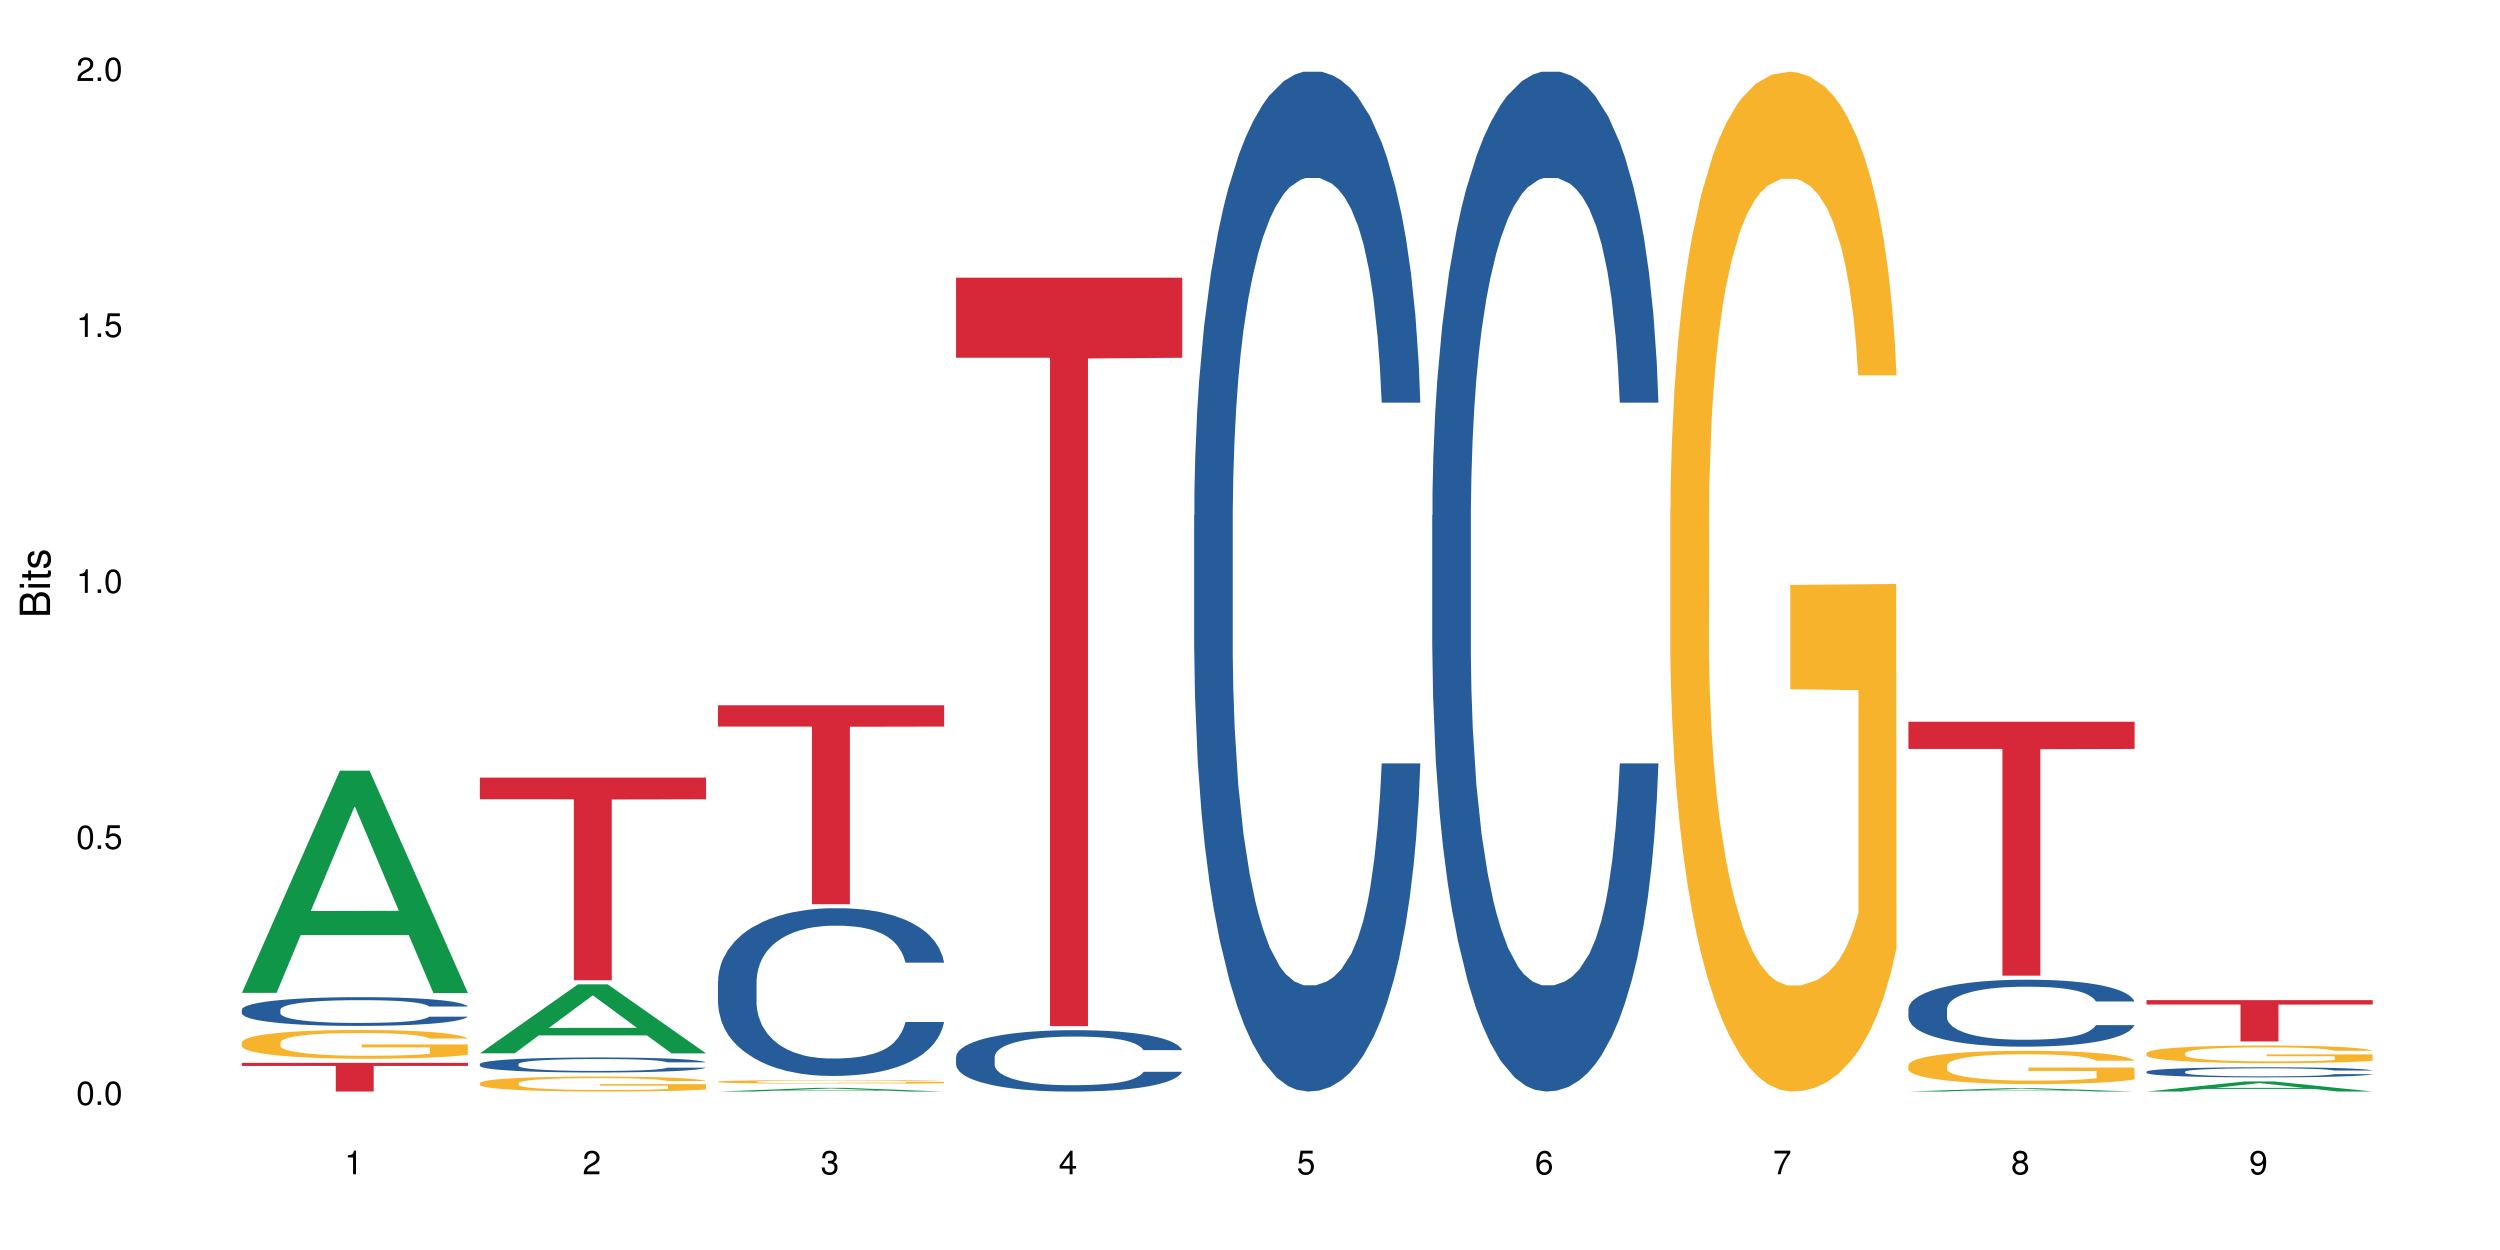 <?xml version="1.0" encoding="UTF-8"?>
<svg xmlns="http://www.w3.org/2000/svg" xmlns:xlink="http://www.w3.org/1999/xlink" width="720pt" height="360pt" viewBox="0 0 720 360" version="1.1">
<defs>
<g>
<symbol overflow="visible" id="glyph0-0">
<path style="stroke:none;" d=""/>
</symbol>
<symbol overflow="visible" id="glyph0-1">
<path style="stroke:none;" d="M 2.641 -6.797 C 2 -6.797 1.422 -6.531 1.078 -6.047 C 0.641 -5.453 0.406 -4.547 0.406 -3.297 C 0.406 -1 1.188 0.219 2.641 0.219 C 4.078 0.219 4.859 -1 4.859 -3.234 C 4.859 -4.562 4.656 -5.438 4.203 -6.047 C 3.844 -6.531 3.281 -6.797 2.641 -6.797 Z M 2.641 -6.047 C 3.547 -6.047 4 -5.125 4 -3.312 C 4 -1.375 3.562 -0.484 2.625 -0.484 C 1.734 -0.484 1.281 -1.422 1.281 -3.281 C 1.281 -5.141 1.734 -6.047 2.641 -6.047 Z M 2.641 -6.047 "/>
</symbol>
<symbol overflow="visible" id="glyph0-2">
<path style="stroke:none;" d="M 1.828 -1 L 0.828 -1 L 0.828 0 L 1.828 0 Z M 1.828 -1 "/>
</symbol>
<symbol overflow="visible" id="glyph0-3">
<path style="stroke:none;" d="M 4.562 -6.797 L 1.062 -6.797 L 0.547 -3.094 L 1.328 -3.094 C 1.719 -3.562 2.047 -3.734 2.578 -3.734 C 3.484 -3.734 4.062 -3.109 4.062 -2.094 C 4.062 -1.125 3.484 -0.531 2.578 -0.531 C 1.828 -0.531 1.375 -0.906 1.188 -1.672 L 0.328 -1.672 C 0.453 -1.109 0.547 -0.844 0.75 -0.594 C 1.125 -0.078 1.828 0.219 2.594 0.219 C 3.969 0.219 4.922 -0.781 4.922 -2.219 C 4.922 -3.562 4.031 -4.484 2.719 -4.484 C 2.25 -4.484 1.859 -4.359 1.469 -4.062 L 1.734 -5.969 L 4.562 -5.969 Z M 4.562 -6.797 "/>
</symbol>
<symbol overflow="visible" id="glyph0-4">
<path style="stroke:none;" d="M 2.484 -4.844 L 2.484 0 L 3.328 0 L 3.328 -6.797 L 2.766 -6.797 C 2.469 -5.75 2.281 -5.609 0.984 -5.453 L 0.984 -4.844 Z M 2.484 -4.844 "/>
</symbol>
<symbol overflow="visible" id="glyph0-5">
<path style="stroke:none;" d="M 4.859 -0.828 L 1.281 -0.828 C 1.359 -1.391 1.672 -1.75 2.5 -2.234 L 3.469 -2.75 C 4.406 -3.266 4.906 -3.969 4.906 -4.812 C 4.906 -5.375 4.672 -5.906 4.266 -6.266 C 3.859 -6.625 3.375 -6.797 2.719 -6.797 C 1.859 -6.797 1.219 -6.5 0.844 -5.922 C 0.609 -5.562 0.5 -5.125 0.484 -4.438 L 1.328 -4.438 C 1.359 -4.906 1.406 -5.188 1.531 -5.406 C 1.75 -5.812 2.188 -6.062 2.703 -6.062 C 3.469 -6.062 4.031 -5.516 4.031 -4.781 C 4.031 -4.25 3.719 -3.797 3.125 -3.438 L 2.234 -2.938 C 0.812 -2.141 0.406 -1.5 0.328 0 L 4.859 0 Z M 4.859 -0.828 "/>
</symbol>
<symbol overflow="visible" id="glyph0-6">
<path style="stroke:none;" d="M 2.125 -3.125 L 2.578 -3.125 C 3.516 -3.125 3.984 -2.703 3.984 -1.891 C 3.984 -1.031 3.469 -0.531 2.578 -0.531 C 1.656 -0.531 1.203 -0.984 1.156 -1.969 L 0.312 -1.969 C 0.344 -1.422 0.438 -1.078 0.609 -0.766 C 0.953 -0.109 1.625 0.219 2.547 0.219 C 3.953 0.219 4.859 -0.609 4.859 -1.906 C 4.859 -2.766 4.516 -3.25 3.703 -3.516 C 4.344 -3.766 4.656 -4.25 4.656 -4.938 C 4.656 -6.109 3.875 -6.797 2.578 -6.797 C 1.203 -6.797 0.484 -6.047 0.453 -4.609 L 1.297 -4.609 C 1.312 -5.016 1.344 -5.25 1.453 -5.453 C 1.641 -5.828 2.062 -6.062 2.594 -6.062 C 3.344 -6.062 3.797 -5.625 3.797 -4.906 C 3.797 -4.422 3.609 -4.141 3.25 -3.984 C 3.016 -3.891 2.719 -3.844 2.125 -3.844 Z M 2.125 -3.125 "/>
</symbol>
<symbol overflow="visible" id="glyph0-7">
<path style="stroke:none;" d="M 3.141 -1.625 L 3.141 0 L 3.984 0 L 3.984 -1.625 L 4.984 -1.625 L 4.984 -2.391 L 3.984 -2.391 L 3.984 -6.797 L 3.359 -6.797 L 0.266 -2.516 L 0.266 -1.625 Z M 3.141 -2.391 L 1 -2.391 L 3.141 -5.359 Z M 3.141 -2.391 "/>
</symbol>
<symbol overflow="visible" id="glyph0-8">
<path style="stroke:none;" d="M 4.781 -5.031 C 4.609 -6.141 3.891 -6.797 2.844 -6.797 C 2.094 -6.797 1.422 -6.438 1.031 -5.828 C 0.609 -5.172 0.406 -4.344 0.406 -3.094 C 0.406 -1.953 0.578 -1.234 0.984 -0.625 C 1.359 -0.078 1.953 0.219 2.703 0.219 C 3.984 0.219 4.922 -0.734 4.922 -2.078 C 4.922 -3.344 4.062 -4.234 2.844 -4.234 C 2.172 -4.234 1.641 -3.969 1.281 -3.469 C 1.281 -5.125 1.828 -6.047 2.797 -6.047 C 3.391 -6.047 3.797 -5.672 3.938 -5.031 Z M 2.734 -3.484 C 3.547 -3.484 4.062 -2.922 4.062 -2 C 4.062 -1.156 3.484 -0.531 2.703 -0.531 C 1.922 -0.531 1.328 -1.188 1.328 -2.047 C 1.328 -2.891 1.906 -3.484 2.734 -3.484 Z M 2.734 -3.484 "/>
</symbol>
<symbol overflow="visible" id="glyph0-9">
<path style="stroke:none;" d="M 4.984 -6.797 L 0.438 -6.797 L 0.438 -5.969 L 4.109 -5.969 C 2.5 -3.656 1.828 -2.234 1.328 0 L 2.219 0 C 2.594 -2.172 3.453 -4.047 4.984 -6.094 Z M 4.984 -6.797 "/>
</symbol>
<symbol overflow="visible" id="glyph0-10">
<path style="stroke:none;" d="M 3.75 -3.578 C 4.453 -4 4.688 -4.344 4.688 -4.984 C 4.688 -6.047 3.844 -6.797 2.641 -6.797 C 1.438 -6.797 0.594 -6.047 0.594 -4.984 C 0.594 -4.359 0.828 -4.016 1.516 -3.578 C 0.734 -3.203 0.359 -2.641 0.359 -1.891 C 0.359 -0.641 1.297 0.219 2.641 0.219 C 3.984 0.219 4.922 -0.641 4.922 -1.875 C 4.922 -2.641 4.531 -3.203 3.75 -3.578 Z M 2.641 -6.047 C 3.359 -6.047 3.812 -5.625 3.812 -4.969 C 3.812 -4.344 3.344 -3.922 2.641 -3.922 C 1.922 -3.922 1.453 -4.344 1.453 -4.984 C 1.453 -5.625 1.922 -6.047 2.641 -6.047 Z M 2.641 -3.203 C 3.484 -3.203 4.062 -2.672 4.062 -1.875 C 4.062 -1.062 3.484 -0.531 2.625 -0.531 C 1.797 -0.531 1.219 -1.078 1.219 -1.875 C 1.219 -2.672 1.797 -3.203 2.641 -3.203 Z M 2.641 -3.203 "/>
</symbol>
<symbol overflow="visible" id="glyph0-11">
<path style="stroke:none;" d="M 0.516 -1.547 C 0.672 -0.438 1.406 0.219 2.438 0.219 C 3.188 0.219 3.859 -0.141 4.266 -0.75 C 4.688 -1.406 4.891 -2.25 4.891 -3.484 C 4.891 -4.625 4.703 -5.359 4.312 -5.953 C 3.938 -6.5 3.344 -6.797 2.594 -6.797 C 1.297 -6.797 0.359 -5.844 0.359 -4.516 C 0.359 -3.25 1.234 -2.344 2.453 -2.344 C 3.094 -2.344 3.562 -2.578 4.016 -3.109 C 4 -1.453 3.469 -0.531 2.5 -0.531 C 1.906 -0.531 1.484 -0.906 1.359 -1.547 Z M 2.578 -6.062 C 3.375 -6.062 3.969 -5.406 3.969 -4.531 C 3.969 -3.688 3.375 -3.094 2.547 -3.094 C 1.734 -3.094 1.234 -3.672 1.234 -4.578 C 1.234 -5.438 1.797 -6.062 2.578 -6.062 Z M 2.578 -6.062 "/>
</symbol>
<symbol overflow="visible" id="glyph1-0">
<path style="stroke:none;" d=""/>
</symbol>
<symbol overflow="visible" id="glyph1-1">
<path style="stroke:none;" d="M 0 -0.953 L 0 -4.891 C 0 -5.719 -0.234 -6.344 -0.734 -6.797 C -1.188 -7.234 -1.812 -7.469 -2.5 -7.469 C -3.547 -7.469 -4.188 -7 -4.625 -5.875 C -4.984 -6.672 -5.641 -7.094 -6.531 -7.094 C -7.156 -7.094 -7.734 -6.859 -8.141 -6.391 C -8.562 -5.938 -8.75 -5.344 -8.75 -4.5 L -8.75 -0.953 Z M -4.984 -2.062 L -7.766 -2.062 L -7.766 -4.219 C -7.766 -4.844 -7.688 -5.203 -7.453 -5.5 C -7.219 -5.812 -6.859 -5.969 -6.375 -5.969 C -5.906 -5.969 -5.531 -5.812 -5.297 -5.5 C -5.062 -5.203 -4.984 -4.844 -4.984 -4.219 Z M -0.984 -2.062 L -4 -2.062 L -4 -4.781 C -4 -5.328 -3.859 -5.688 -3.578 -5.953 C -3.297 -6.219 -2.922 -6.359 -2.484 -6.359 C -2.062 -6.359 -1.688 -6.219 -1.406 -5.953 C -1.109 -5.688 -0.984 -5.328 -0.984 -4.781 Z M -0.984 -2.062 "/>
</symbol>
<symbol overflow="visible" id="glyph1-2">
<path style="stroke:none;" d="M -6.281 -1.797 L -6.281 -0.797 L 0 -0.797 L 0 -1.797 Z M -8.75 -1.797 L -8.75 -0.797 L -7.484 -0.797 L -7.484 -1.797 Z M -8.75 -1.797 "/>
</symbol>
<symbol overflow="visible" id="glyph1-3">
<path style="stroke:none;" d="M -6.281 -3.047 L -6.281 -2.016 L -8.016 -2.016 L -8.016 -1.016 L -6.281 -1.016 L -6.281 -0.172 L -5.469 -0.172 L -5.469 -1.016 L -0.719 -1.016 C -0.078 -1.016 0.281 -1.453 0.281 -2.234 C 0.281 -2.469 0.25 -2.719 0.188 -3.047 L -0.641 -3.047 C -0.609 -2.922 -0.594 -2.766 -0.594 -2.562 C -0.594 -2.141 -0.719 -2.016 -1.156 -2.016 L -5.469 -2.016 L -5.469 -3.047 Z M -6.281 -3.047 "/>
</symbol>
<symbol overflow="visible" id="glyph1-4">
<path style="stroke:none;" d="M -4.531 -5.25 C -5.766 -5.25 -6.469 -4.422 -6.469 -2.969 C -6.469 -1.516 -5.719 -0.562 -4.547 -0.562 C -3.562 -0.562 -3.094 -1.062 -2.734 -2.562 L -2.516 -3.484 C -2.344 -4.188 -2.094 -4.469 -1.625 -4.469 C -1.047 -4.469 -0.641 -3.875 -0.641 -3 C -0.641 -2.453 -0.797 -2 -1.062 -1.75 C -1.25 -1.594 -1.422 -1.531 -1.875 -1.469 L -1.875 -0.406 C -0.422 -0.453 0.281 -1.266 0.281 -2.922 C 0.281 -4.5 -0.5 -5.516 -1.719 -5.516 C -2.656 -5.516 -3.172 -4.984 -3.469 -3.734 L -3.703 -2.766 C -3.891 -1.953 -4.156 -1.609 -4.594 -1.609 C -5.172 -1.609 -5.547 -2.125 -5.547 -2.938 C -5.547 -3.75 -5.203 -4.172 -4.531 -4.203 Z M -4.531 -5.25 "/>
</symbol>
</g>
</defs>
<g id="surface21268">
<rect x="0" y="0" width="720" height="360" style="fill:rgb(100%,100%,100%);fill-opacity:1;stroke:none;"/>
<path style=" stroke:none;fill-rule:nonzero;fill:rgb(6.275%,58.824%,28.235%);fill-opacity:1;" d="M 69.629 285.949 L 69.699 285.891 L 97.887 221.961 L 106.445 221.961 L 134.773 286.012 L 124.82 286.012 L 117.719 269.293 L 86.609 269.293 L 79.652 285.949 L 69.629 285.949 L 89.602 262.375 L 114.867 262.316 L 102.27 232.426 L 102.129 232.367 L 101.992 232.547 L 89.535 262.316 L 89.602 262.375 Z M 69.629 285.949 "/>
<path style=" stroke:none;fill-rule:nonzero;fill:rgb(14.51%,36.078%,60%);fill-opacity:1;" d="M 69.629 290.789 L 69.707 290.781 L 69.707 290.602 L 69.945 290.312 L 70.504 289.949 L 71.059 289.699 L 72.488 289.254 L 74.477 288.824 L 76.539 288.492 L 78.051 288.293 L 79.402 288.145 L 82.5 287.863 L 84.484 287.719 L 86.629 287.59 L 89.25 287.461 L 91.156 287.387 L 95.449 287.266 L 98.625 287.211 L 101.09 287.191 L 106.41 287.191 L 109.59 287.219 L 111.891 287.258 L 114.434 287.32 L 116.578 287.387 L 120.312 287.555 L 123.648 287.766 L 125.16 287.887 L 127.543 288.121 L 129.371 288.348 L 130.641 288.543 L 132.07 288.824 L 133.34 289.164 L 134.293 289.551 L 134.773 289.875 L 123.648 289.875 L 123.094 289.57 L 122.457 289.336 L 121.266 289.027 L 120.074 288.809 L 118.406 288.59 L 116.898 288.445 L 114.832 288.301 L 113.004 288.211 L 111.098 288.145 L 109.27 288.098 L 105.773 288.051 L 101.723 288.051 L 100.215 288.066 L 97.117 288.129 L 95.449 288.18 L 93.066 288.285 L 91.395 288.387 L 89.41 288.535 L 88.059 288.664 L 86.391 288.859 L 85.199 289.035 L 83.848 289.285 L 83.055 289.473 L 82.34 289.688 L 81.703 289.934 L 81.227 290.199 L 80.91 290.48 L 80.75 290.754 L 80.75 291.926 L 80.91 292.195 L 81.309 292.516 L 82.34 292.977 L 83.848 293.375 L 85.598 293.695 L 87.266 293.922 L 88.219 294.027 L 89.488 294.148 L 91.477 294.301 L 94.336 294.449 L 96.004 294.512 L 98.547 294.57 L 101.168 294.602 L 104.664 294.602 L 107.762 294.57 L 109.828 294.535 L 111.973 294.473 L 114.91 294.344 L 116.738 294.223 L 118.328 294.078 L 119.52 293.938 L 120.312 293.816 L 121.504 293.582 L 122.457 293.324 L 123.172 293.059 L 123.648 292.801 L 134.773 292.801 L 134.293 293.105 L 133.578 293.398 L 132.863 293.617 L 131.754 293.883 L 130.48 294.117 L 128.656 294.383 L 127.145 294.555 L 125.16 294.746 L 123.332 294.891 L 121.348 295.016 L 118.406 295.168 L 116.5 295.246 L 114.434 295.312 L 111.973 295.371 L 108.875 295.426 L 105.535 295.457 L 102.438 295.465 L 99.102 295.449 L 96.641 295.418 L 93.383 295.352 L 89.332 295.215 L 86.391 295.07 L 84.086 294.926 L 82.102 294.777 L 79.879 294.57 L 77.016 294.238 L 75.27 293.98 L 74.078 293.77 L 72.727 293.477 L 71.773 293.211 L 70.66 292.785 L 69.867 292.25 L 69.629 291.832 Z M 69.629 290.789 "/>
<path style=" stroke:none;fill-rule:nonzero;fill:rgb(96.863%,70.196%,16.863%);fill-opacity:1;" d="M 69.629 300.188 L 69.707 300.18 L 69.707 300.027 L 70.027 299.688 L 70.82 299.219 L 71.855 298.836 L 72.965 298.531 L 73.68 298.375 L 74.871 298.148 L 75.906 297.98 L 78.527 297.641 L 81.863 297.324 L 83.691 297.188 L 85.758 297.059 L 88.695 296.914 L 90.047 296.863 L 94.176 296.742 L 98.863 296.664 L 104.027 296.645 L 106.41 296.652 L 109.668 296.68 L 114.117 296.766 L 116.66 296.84 L 118.645 296.914 L 120.711 297.012 L 123.254 297.164 L 125.637 297.348 L 127.543 297.527 L 129.449 297.754 L 131.039 297.996 L 132.387 298.262 L 133.578 298.578 L 134.293 298.844 L 134.773 299.105 L 123.73 299.105 L 123.094 298.844 L 122.379 298.637 L 121.188 298.391 L 119.996 298.207 L 118.805 298.062 L 116.578 297.867 L 114.672 297.746 L 112.289 297.641 L 109.984 297.574 L 107.363 297.527 L 105.773 297.512 L 101.566 297.512 L 97.75 297.566 L 95.527 297.625 L 93.938 297.688 L 91.715 297.801 L 90.363 297.891 L 89.57 297.949 L 87.188 298.184 L 85.598 298.395 L 84.723 298.539 L 83.609 298.766 L 82.816 298.969 L 81.941 299.273 L 81.465 299.5 L 80.832 300.012 L 80.75 301.375 L 80.988 301.66 L 81.465 301.969 L 82.102 302.242 L 83.055 302.531 L 84.008 302.75 L 85.676 303.043 L 87.105 303.238 L 88.219 303.367 L 90.363 303.57 L 91.238 303.641 L 93.305 303.777 L 95.449 303.883 L 98.07 303.973 L 100.055 304.02 L 103.234 304.055 L 107.285 304.055 L 112.051 304.012 L 115.07 303.949 L 117.137 303.891 L 118.484 303.836 L 120.152 303.754 L 121.348 303.68 L 122.457 303.594 L 123.809 303.465 L 123.809 301.66 L 104.188 301.652 L 104.188 300.809 L 134.691 300.801 L 134.773 303.754 L 133.102 303.957 L 131.039 304.152 L 129.051 304.305 L 126.984 304.434 L 124.047 304.578 L 121.664 304.668 L 118.008 304.773 L 114.672 304.84 L 111.176 304.887 L 108.078 304.91 L 104.426 304.918 L 101.168 304.902 L 97.672 304.855 L 94.891 304.797 L 92.352 304.723 L 89.809 304.621 L 86.629 304.465 L 84.562 304.336 L 82.418 304.176 L 80.273 303.988 L 78.367 303.785 L 77.098 303.625 L 75.824 303.445 L 74.477 303.219 L 73.203 302.961 L 72.25 302.727 L 71.379 302.461 L 70.742 302.211 L 70.105 301.871 L 69.789 301.602 L 69.629 301.367 Z M 69.629 300.188 "/>
<path style=" stroke:none;fill-rule:nonzero;fill:rgb(83.922%,15.686%,22.353%);fill-opacity:1;" d="M 69.629 306.098 L 134.773 306.098 L 134.773 306.98 L 107.621 306.988 L 107.621 314.371 L 96.699 314.371 L 96.699 306.996 L 96.543 306.98 L 69.629 306.98 Z M 69.629 306.098 "/>
<path style=" stroke:none;fill-rule:nonzero;fill:rgb(6.275%,58.824%,28.235%);fill-opacity:1;" d="M 138.199 303.359 L 138.27 303.34 L 166.457 283.488 L 175.016 283.488 L 203.344 303.379 L 193.391 303.379 L 186.293 298.188 L 155.18 298.188 L 148.223 303.359 L 138.199 303.359 L 158.176 296.039 L 183.438 296.02 L 170.84 286.738 L 170.703 286.719 L 170.562 286.773 L 158.105 296.02 L 158.176 296.039 Z M 138.199 303.359 "/>
<path style=" stroke:none;fill-rule:nonzero;fill:rgb(14.51%,36.078%,60%);fill-opacity:1;" d="M 138.199 306.438 L 138.281 306.434 L 138.281 306.336 L 138.52 306.188 L 139.074 305.996 L 139.629 305.867 L 141.059 305.633 L 143.047 305.41 L 145.113 305.234 L 146.621 305.133 L 147.973 305.055 L 151.07 304.91 L 153.055 304.832 L 155.199 304.766 L 157.82 304.699 L 159.73 304.66 L 164.02 304.598 L 167.195 304.57 L 169.66 304.559 L 174.98 304.559 L 178.16 304.574 L 180.465 304.594 L 183.004 304.625 L 185.148 304.66 L 188.883 304.746 L 192.219 304.855 L 193.73 304.922 L 196.113 305.043 L 197.941 305.16 L 199.211 305.266 L 200.641 305.41 L 201.914 305.586 L 202.867 305.789 L 203.344 305.957 L 192.219 305.957 L 191.664 305.801 L 191.027 305.68 L 189.836 305.516 L 188.645 305.402 L 186.977 305.289 L 185.469 305.211 L 183.402 305.137 L 181.574 305.09 L 179.668 305.055 L 177.84 305.031 L 174.348 305.008 L 170.293 305.008 L 168.785 305.016 L 165.688 305.047 L 164.02 305.074 L 161.637 305.129 L 159.969 305.18 L 157.98 305.262 L 156.629 305.328 L 154.961 305.43 L 153.77 305.52 L 152.422 305.652 L 151.625 305.75 L 150.91 305.859 L 150.273 305.988 L 149.797 306.129 L 149.48 306.273 L 149.32 306.414 L 149.32 307.027 L 149.48 307.168 L 149.879 307.336 L 150.91 307.574 L 152.422 307.785 L 154.168 307.949 L 155.836 308.07 L 156.789 308.125 L 158.059 308.188 L 160.047 308.266 L 162.906 308.344 L 164.574 308.379 L 167.117 308.41 L 169.738 308.426 L 173.234 308.426 L 176.332 308.41 L 178.398 308.391 L 180.543 308.355 L 183.48 308.289 L 185.309 308.227 L 186.898 308.152 L 188.09 308.078 L 188.883 308.016 L 190.074 307.891 L 191.027 307.758 L 191.742 307.621 L 192.219 307.484 L 203.344 307.484 L 202.867 307.645 L 202.152 307.797 L 201.438 307.91 L 200.324 308.051 L 199.051 308.172 L 197.227 308.309 L 195.715 308.402 L 193.73 308.5 L 191.902 308.574 L 189.918 308.641 L 186.977 308.719 L 185.07 308.762 L 183.004 308.797 L 180.543 308.828 L 177.445 308.855 L 174.109 308.871 L 171.008 308.875 L 167.672 308.867 L 165.211 308.852 L 161.953 308.816 L 157.902 308.742 L 154.961 308.668 L 152.66 308.594 L 150.672 308.516 L 148.449 308.41 L 145.59 308.234 L 143.84 308.102 L 142.648 307.992 L 141.297 307.836 L 140.344 307.699 L 139.234 307.477 L 138.438 307.195 L 138.199 306.98 Z M 138.199 306.438 "/>
<path style=" stroke:none;fill-rule:nonzero;fill:rgb(96.863%,70.196%,16.863%);fill-opacity:1;" d="M 138.199 311.902 L 138.281 311.898 L 138.281 311.82 L 138.598 311.641 L 139.391 311.398 L 140.426 311.195 L 141.535 311.039 L 142.25 310.957 L 143.441 310.84 L 144.477 310.75 L 147.098 310.574 L 150.434 310.41 L 152.262 310.336 L 154.328 310.27 L 157.266 310.195 L 158.617 310.168 L 162.746 310.105 L 167.434 310.066 L 172.598 310.055 L 174.98 310.059 L 178.238 310.074 L 182.688 310.117 L 185.23 310.156 L 187.215 310.195 L 189.281 310.246 L 191.824 310.324 L 194.207 310.422 L 196.113 310.516 L 198.02 310.633 L 199.609 310.758 L 200.957 310.898 L 202.152 311.062 L 202.867 311.199 L 203.344 311.34 L 192.301 311.34 L 191.664 311.199 L 190.949 311.094 L 189.758 310.965 L 188.566 310.871 L 187.375 310.797 L 185.148 310.691 L 183.242 310.629 L 180.859 310.574 L 178.555 310.539 L 175.934 310.516 L 174.348 310.508 L 170.137 310.508 L 166.324 310.535 L 164.098 310.566 L 162.508 310.598 L 160.285 310.656 L 158.934 310.703 L 158.141 310.734 L 155.758 310.859 L 154.168 310.969 L 153.293 311.043 L 152.184 311.16 L 151.387 311.27 L 150.512 311.426 L 150.035 311.543 L 149.402 311.812 L 149.32 312.523 L 149.559 312.672 L 150.035 312.832 L 150.672 312.977 L 151.625 313.125 L 152.578 313.238 L 154.246 313.395 L 155.676 313.496 L 156.789 313.562 L 158.934 313.668 L 159.809 313.703 L 161.875 313.773 L 164.02 313.832 L 166.641 313.879 L 168.625 313.902 L 171.805 313.922 L 175.855 313.922 L 180.621 313.898 L 183.641 313.867 L 185.707 313.836 L 187.059 313.809 L 188.727 313.762 L 189.918 313.723 L 191.027 313.68 L 192.379 313.613 L 192.379 312.672 L 172.758 312.668 L 172.758 312.227 L 203.262 312.223 L 203.344 313.762 L 201.676 313.871 L 199.609 313.973 L 197.621 314.051 L 195.559 314.117 L 192.617 314.191 L 190.234 314.242 L 186.578 314.297 L 183.242 314.332 L 179.746 314.355 L 176.648 314.367 L 172.996 314.371 L 169.738 314.363 L 166.242 314.34 L 163.461 314.309 L 160.922 314.27 L 158.379 314.219 L 155.199 314.133 L 153.137 314.066 L 150.988 313.984 L 148.844 313.887 L 146.938 313.781 L 145.668 313.695 L 144.398 313.602 L 143.047 313.484 L 141.773 313.348 L 140.82 313.227 L 139.949 313.09 L 139.312 312.961 L 138.676 312.781 L 138.359 312.641 L 138.199 312.52 Z M 138.199 311.902 "/>
<path style=" stroke:none;fill-rule:nonzero;fill:rgb(83.922%,15.686%,22.353%);fill-opacity:1;" d="M 138.199 223.945 L 203.344 223.945 L 203.344 230.191 L 176.191 230.246 L 176.191 282.309 L 165.27 282.309 L 165.27 230.301 L 165.113 230.191 L 138.199 230.191 Z M 138.199 223.945 "/>
<path style=" stroke:none;fill-rule:nonzero;fill:rgb(6.275%,58.824%,28.235%);fill-opacity:1;" d="M 206.77 314.371 L 206.84 314.367 L 235.027 313.301 L 243.586 313.301 L 271.914 314.371 L 261.961 314.371 L 254.863 314.09 L 223.754 314.09 L 216.793 314.371 L 206.77 314.371 L 226.746 313.977 L 252.008 313.977 L 239.41 313.477 L 239.133 313.477 L 226.676 313.977 L 226.746 313.977 Z M 206.77 314.371 "/>
<path style=" stroke:none;fill-rule:nonzero;fill:rgb(14.51%,36.078%,60%);fill-opacity:1;" d="M 206.77 282.594 L 206.852 282.551 L 206.852 281.492 L 207.09 279.812 L 207.645 277.695 L 208.199 276.238 L 209.629 273.633 L 211.617 271.117 L 213.684 269.176 L 215.191 268.027 L 216.543 267.145 L 219.641 265.512 L 221.625 264.676 L 223.77 263.922 L 226.395 263.172 L 228.301 262.73 L 232.59 262.027 L 235.766 261.715 L 238.23 261.586 L 243.551 261.586 L 246.73 261.762 L 249.035 261.98 L 251.574 262.336 L 253.723 262.73 L 257.453 263.703 L 260.793 264.938 L 262.301 265.645 L 264.684 267.012 L 266.512 268.336 L 267.781 269.484 L 269.211 271.117 L 270.484 273.105 L 271.438 275.355 L 271.914 277.254 L 260.793 277.254 L 260.234 275.488 L 259.598 274.121 L 258.406 272.309 L 257.215 271.031 L 255.547 269.75 L 254.039 268.91 L 251.973 268.074 L 250.145 267.543 L 248.238 267.145 L 246.414 266.883 L 242.918 266.617 L 238.863 266.617 L 237.355 266.703 L 234.258 267.059 L 232.59 267.367 L 230.207 267.984 L 228.539 268.559 L 226.551 269.441 L 225.203 270.191 L 223.531 271.34 L 222.34 272.355 L 220.992 273.812 L 220.195 274.914 L 219.48 276.152 L 218.848 277.605 L 218.371 279.152 L 218.051 280.785 L 217.891 282.375 L 217.891 289.215 L 218.051 290.805 L 218.449 292.66 L 219.48 295.352 L 220.992 297.691 L 222.738 299.543 L 224.406 300.867 L 225.359 301.488 L 226.633 302.191 L 228.617 303.074 L 231.477 303.957 L 233.145 304.312 L 235.688 304.664 L 238.309 304.84 L 241.805 304.84 L 244.902 304.664 L 246.969 304.445 L 249.113 304.09 L 252.051 303.34 L 253.879 302.633 L 255.469 301.797 L 256.66 300.957 L 257.453 300.25 L 258.645 298.883 L 259.598 297.383 L 260.312 295.836 L 260.793 294.336 L 271.914 294.336 L 271.438 296.102 L 270.723 297.824 L 270.008 299.102 L 268.895 300.648 L 267.621 302.016 L 265.797 303.562 L 264.285 304.578 L 262.301 305.68 L 260.473 306.52 L 258.488 307.27 L 255.547 308.152 L 253.641 308.594 L 251.574 308.992 L 249.113 309.344 L 246.016 309.652 L 242.68 309.828 L 239.582 309.875 L 236.242 309.785 L 233.781 309.609 L 230.523 309.211 L 226.473 308.418 L 223.531 307.578 L 221.23 306.738 L 219.242 305.855 L 217.02 304.664 L 214.16 302.723 L 212.41 301.223 L 211.219 299.984 L 209.867 298.266 L 208.914 296.719 L 207.805 294.246 L 207.008 291.113 L 206.77 288.688 Z M 206.77 282.594 "/>
<path style=" stroke:none;fill-rule:nonzero;fill:rgb(96.863%,70.196%,16.863%);fill-opacity:1;" d="M 206.77 311.512 L 206.852 311.512 L 206.852 311.492 L 207.168 311.445 L 207.961 311.387 L 208.996 311.336 L 210.105 311.297 L 210.82 311.277 L 212.016 311.246 L 213.047 311.227 L 215.668 311.184 L 219.004 311.141 L 220.832 311.125 L 222.898 311.105 L 225.836 311.09 L 227.188 311.082 L 231.316 311.066 L 236.004 311.055 L 243.551 311.055 L 246.809 311.059 L 251.258 311.07 L 253.801 311.078 L 255.785 311.09 L 257.852 311.102 L 260.395 311.121 L 262.777 311.145 L 264.684 311.168 L 266.59 311.195 L 268.18 311.227 L 269.531 311.262 L 270.723 311.305 L 271.438 311.336 L 271.914 311.371 L 260.871 311.371 L 260.234 311.336 L 259.52 311.312 L 258.328 311.277 L 257.137 311.254 L 255.945 311.238 L 253.723 311.211 L 251.812 311.195 L 249.43 311.184 L 247.129 311.172 L 244.504 311.168 L 242.918 311.164 L 238.707 311.164 L 234.895 311.172 L 232.668 311.18 L 231.078 311.188 L 228.855 311.203 L 227.504 311.215 L 226.711 311.223 L 224.328 311.254 L 222.738 311.281 L 221.863 311.297 L 220.754 311.328 L 219.957 311.355 L 219.086 311.395 L 218.609 311.422 L 217.973 311.488 L 217.891 311.664 L 218.133 311.703 L 218.609 311.742 L 219.242 311.777 L 220.195 311.812 L 221.148 311.844 L 222.816 311.879 L 224.246 311.906 L 225.359 311.922 L 227.504 311.949 L 228.379 311.957 L 230.445 311.977 L 232.59 311.988 L 235.211 312 L 237.195 312.008 L 240.375 312.012 L 244.426 312.012 L 249.191 312.004 L 252.211 311.996 L 254.277 311.988 L 255.629 311.984 L 257.297 311.973 L 258.488 311.961 L 259.598 311.953 L 260.949 311.934 L 260.949 311.703 L 241.328 311.699 L 241.328 311.59 L 271.832 311.59 L 271.914 311.973 L 270.246 312 L 268.18 312.023 L 266.191 312.043 L 264.129 312.059 L 261.188 312.078 L 258.805 312.09 L 255.152 312.105 L 251.812 312.113 L 248.32 312.117 L 245.219 312.121 L 238.309 312.121 L 234.812 312.113 L 232.031 312.105 L 229.492 312.098 L 226.949 312.086 L 223.77 312.062 L 221.707 312.047 L 219.562 312.027 L 217.414 312.004 L 215.508 311.977 L 214.238 311.957 L 212.969 311.934 L 211.617 311.902 L 210.344 311.871 L 209.391 311.84 L 208.52 311.805 L 207.883 311.773 L 207.246 311.73 L 206.93 311.695 L 206.77 311.664 Z M 206.77 311.512 "/>
<path style=" stroke:none;fill-rule:nonzero;fill:rgb(83.922%,15.686%,22.353%);fill-opacity:1;" d="M 206.77 203.121 L 271.914 203.121 L 271.914 209.254 L 244.766 209.309 L 244.766 260.406 L 233.84 260.406 L 233.84 209.359 L 233.684 209.254 L 206.77 209.254 Z M 206.77 203.121 "/>
<path style=" stroke:none;fill-rule:nonzero;fill:rgb(14.51%,36.078%,60%);fill-opacity:1;" d="M 275.34 304.391 L 275.422 304.375 L 275.422 303.988 L 275.66 303.371 L 276.215 302.598 L 276.77 302.066 L 278.203 301.113 L 280.188 300.191 L 282.254 299.48 L 283.762 299.062 L 285.113 298.738 L 288.211 298.141 L 290.195 297.832 L 292.344 297.559 L 294.965 297.285 L 296.871 297.121 L 301.16 296.863 L 304.336 296.75 L 306.801 296.703 L 312.121 296.703 L 315.301 296.77 L 317.605 296.848 L 320.148 296.977 L 322.293 297.121 L 326.023 297.477 L 329.363 297.93 L 330.871 298.188 L 333.254 298.691 L 335.082 299.176 L 336.352 299.594 L 337.781 300.191 L 339.055 300.918 L 340.008 301.742 L 340.484 302.438 L 329.363 302.438 L 328.805 301.789 L 328.172 301.289 L 326.977 300.629 L 325.785 300.16 L 324.117 299.691 L 322.609 299.383 L 320.543 299.078 L 318.715 298.883 L 316.809 298.738 L 314.984 298.641 L 311.488 298.543 L 307.438 298.543 L 305.926 298.578 L 302.828 298.707 L 301.16 298.82 L 298.777 299.043 L 297.109 299.254 L 295.121 299.578 L 293.773 299.852 L 292.105 300.273 L 290.91 300.645 L 289.562 301.176 L 288.766 301.582 L 288.051 302.031 L 287.418 302.566 L 286.941 303.129 L 286.621 303.727 L 286.465 304.309 L 286.465 306.812 L 286.621 307.395 L 287.02 308.074 L 288.051 309.059 L 289.562 309.914 L 291.309 310.59 L 292.977 311.074 L 293.93 311.301 L 295.203 311.562 L 297.188 311.883 L 300.047 312.207 L 301.715 312.336 L 304.258 312.465 L 306.879 312.531 L 310.375 312.531 L 313.473 312.465 L 315.539 312.383 L 317.684 312.254 L 320.625 311.98 L 322.449 311.723 L 324.039 311.414 L 325.23 311.109 L 326.023 310.852 L 327.219 310.348 L 328.172 309.801 L 328.887 309.234 L 329.363 308.688 L 340.484 308.688 L 340.008 309.332 L 339.293 309.961 L 338.578 310.43 L 337.465 310.996 L 336.195 311.496 L 334.367 312.062 L 332.855 312.434 L 330.871 312.836 L 329.043 313.145 L 327.059 313.418 L 324.117 313.742 L 322.211 313.902 L 320.148 314.047 L 317.684 314.176 L 314.586 314.289 L 311.25 314.355 L 308.152 314.371 L 304.812 314.34 L 302.352 314.273 L 299.094 314.129 L 295.043 313.836 L 292.105 313.531 L 289.801 313.223 L 287.812 312.902 L 285.59 312.465 L 282.73 311.754 L 280.98 311.207 L 279.789 310.754 L 278.441 310.125 L 277.488 309.559 L 276.375 308.652 L 275.578 307.508 L 275.34 306.617 Z M 275.34 304.391 "/>
<path style=" stroke:none;fill-rule:nonzero;fill:rgb(83.922%,15.686%,22.353%);fill-opacity:1;" d="M 275.34 79.961 L 340.484 79.961 L 340.484 103.035 L 313.336 103.238 L 313.336 295.523 L 302.41 295.523 L 302.41 103.441 L 302.254 103.035 L 275.34 103.035 Z M 275.34 79.961 "/>
<path style=" stroke:none;fill-rule:nonzero;fill:rgb(14.51%,36.078%,60%);fill-opacity:1;" d="M 343.914 148.457 L 343.992 148.188 L 343.992 141.742 L 344.23 131.543 L 344.785 118.656 L 345.344 109.797 L 346.773 93.957 L 348.758 78.652 L 350.824 66.84 L 352.332 59.859 L 353.684 54.492 L 356.781 44.559 L 358.77 39.457 L 360.914 34.891 L 363.535 30.328 L 365.441 27.645 L 369.73 23.348 L 372.91 21.469 L 375.371 20.664 L 380.695 20.664 L 383.871 21.738 L 386.176 23.078 L 388.719 25.227 L 390.863 27.645 L 394.598 33.551 L 397.934 41.066 L 399.441 45.363 L 401.824 53.684 L 403.652 61.738 L 404.922 68.719 L 406.352 78.652 L 407.625 90.734 L 408.578 104.426 L 409.055 115.969 L 397.934 115.969 L 397.375 105.23 L 396.742 96.91 L 395.551 85.902 L 394.359 78.117 L 392.688 70.332 L 391.18 65.23 L 389.113 60.129 L 387.289 56.906 L 385.379 54.492 L 383.555 52.879 L 380.059 51.27 L 376.008 51.27 L 374.496 51.805 L 371.398 53.953 L 369.73 55.832 L 367.348 59.59 L 365.68 63.082 L 363.691 68.449 L 362.344 73.016 L 360.676 79.996 L 359.484 86.172 L 358.133 95.031 L 357.336 101.742 L 356.621 109.258 L 355.988 118.117 L 355.512 127.516 L 355.191 137.449 L 355.035 147.113 L 355.035 188.727 L 355.191 198.391 L 355.59 209.668 L 356.621 226.043 L 358.133 240.273 L 359.879 251.547 L 361.547 259.602 L 362.5 263.359 L 363.773 267.656 L 365.758 273.027 L 368.617 278.395 L 370.285 280.543 L 372.828 282.691 L 375.449 283.766 L 378.945 283.766 L 382.043 282.691 L 384.109 281.348 L 386.254 279.199 L 389.195 274.637 L 391.02 270.34 L 392.609 265.242 L 393.801 260.141 L 394.598 255.844 L 395.789 247.52 L 396.742 238.395 L 397.457 228.996 L 397.934 219.867 L 409.055 219.867 L 408.578 230.609 L 407.863 241.078 L 407.148 248.863 L 406.035 258.262 L 404.766 266.582 L 402.938 275.98 L 401.43 282.152 L 399.441 288.867 L 397.613 293.969 L 395.629 298.531 L 392.688 303.898 L 390.781 306.586 L 388.719 309 L 386.254 311.148 L 383.156 313.027 L 379.82 314.102 L 376.723 314.371 L 373.387 313.832 L 370.922 312.762 L 367.664 310.344 L 363.613 305.512 L 360.676 300.41 L 358.371 295.309 L 356.383 289.941 L 354.16 282.691 L 351.301 270.879 L 349.551 261.75 L 348.359 254.234 L 347.012 243.762 L 346.059 234.367 L 344.945 219.332 L 344.152 200.27 L 343.914 185.504 Z M 343.914 148.457 "/>
<path style=" stroke:none;fill-rule:nonzero;fill:rgb(14.51%,36.078%,60%);fill-opacity:1;" d="M 412.484 148.457 L 412.562 148.188 L 412.562 141.742 L 412.801 131.543 L 413.355 118.656 L 413.914 109.797 L 415.344 93.957 L 417.328 78.652 L 419.395 66.84 L 420.902 59.859 L 422.254 54.492 L 425.352 44.559 L 427.34 39.457 L 429.484 34.891 L 432.105 30.328 L 434.012 27.645 L 438.301 23.348 L 441.48 21.469 L 443.941 20.664 L 449.266 20.664 L 452.441 21.738 L 454.746 23.078 L 457.289 25.227 L 459.434 27.645 L 463.168 33.551 L 466.504 41.066 L 468.012 45.363 L 470.395 53.684 L 472.223 61.738 L 473.492 68.719 L 474.926 78.652 L 476.195 90.734 L 477.148 104.426 L 477.625 115.969 L 466.504 115.969 L 465.945 105.23 L 465.312 96.91 L 464.121 85.902 L 462.93 78.117 L 461.262 70.332 L 459.75 65.23 L 457.684 60.129 L 455.859 56.906 L 453.953 54.492 L 452.125 52.879 L 448.629 51.27 L 444.578 51.27 L 443.066 51.805 L 439.969 53.953 L 438.301 55.832 L 435.918 59.59 L 434.25 63.082 L 432.266 68.449 L 430.914 73.016 L 429.246 79.996 L 428.055 86.172 L 426.703 95.031 L 425.91 101.742 L 425.195 109.258 L 424.559 118.117 L 424.082 127.516 L 423.762 137.449 L 423.605 147.113 L 423.605 188.727 L 423.762 198.391 L 424.16 209.668 L 425.195 226.043 L 426.703 240.273 L 428.449 251.547 L 430.117 259.602 L 431.07 263.359 L 432.344 267.656 L 434.328 273.027 L 437.188 278.395 L 438.859 280.543 L 441.398 282.691 L 444.02 283.766 L 447.516 283.766 L 450.613 282.691 L 452.68 281.348 L 454.824 279.199 L 457.766 274.637 L 459.59 270.34 L 461.18 265.242 L 462.371 260.141 L 463.168 255.844 L 464.359 247.52 L 465.312 238.395 L 466.027 228.996 L 466.504 219.867 L 477.625 219.867 L 477.148 230.609 L 476.434 241.078 L 475.719 248.863 L 474.605 258.262 L 473.336 266.582 L 471.508 275.98 L 470 282.152 L 468.012 288.867 L 466.184 293.969 L 464.199 298.531 L 461.262 303.898 L 459.352 306.586 L 457.289 309 L 454.824 311.148 L 451.727 313.027 L 448.391 314.102 L 445.293 314.371 L 441.957 313.832 L 439.492 312.762 L 436.234 310.344 L 432.184 305.512 L 429.246 300.41 L 426.941 295.309 L 424.957 289.941 L 422.73 282.691 L 419.871 270.879 L 418.125 261.75 L 416.93 254.234 L 415.582 243.762 L 414.629 234.367 L 413.516 219.332 L 412.723 200.27 L 412.484 185.504 Z M 412.484 148.457 "/>
<path style=" stroke:none;fill-rule:nonzero;fill:rgb(96.863%,70.196%,16.863%);fill-opacity:1;" d="M 481.055 146.461 L 481.133 146.191 L 481.133 140.828 L 481.449 128.758 L 482.246 112.129 L 483.277 98.449 L 484.391 87.719 L 485.105 82.086 L 486.297 74.039 L 487.328 68.141 L 489.949 56.07 L 493.289 44.805 L 495.113 39.977 L 497.18 35.414 L 500.121 30.32 L 501.469 28.441 L 505.602 24.148 L 510.289 21.469 L 515.453 20.664 L 517.836 20.93 L 521.094 22.004 L 525.539 24.953 L 528.082 27.637 L 530.07 30.32 L 532.133 33.805 L 534.676 39.172 L 537.059 45.609 L 538.965 52.047 L 540.875 60.094 L 542.461 68.676 L 543.812 78.062 L 545.004 89.328 L 545.719 98.715 L 546.195 108.105 L 535.152 108.105 L 534.52 98.715 L 533.805 91.477 L 532.609 82.625 L 531.418 76.188 L 530.227 71.09 L 528.004 64.117 L 526.098 59.824 L 523.715 56.07 L 521.41 53.656 L 518.789 52.047 L 517.199 51.508 L 512.988 51.508 L 509.176 53.387 L 506.953 55.531 L 505.363 57.68 L 503.137 61.703 L 501.789 64.922 L 500.992 67.066 L 498.609 75.383 L 497.02 82.891 L 496.148 87.988 L 495.035 96.035 L 494.242 103.277 L 493.367 114.004 L 492.891 122.051 L 492.254 140.293 L 492.176 188.574 L 492.414 198.766 L 492.891 209.762 L 493.527 219.418 L 494.48 229.609 L 495.434 237.391 L 497.102 247.852 L 498.531 254.824 L 499.645 259.383 L 501.789 266.625 L 502.66 269.039 L 504.727 273.867 L 506.871 277.625 L 509.492 280.844 L 511.48 282.453 L 514.656 283.793 L 518.707 283.793 L 523.477 282.184 L 526.492 280.039 L 528.559 277.891 L 529.91 276.016 L 531.578 273.062 L 532.77 270.383 L 533.883 267.43 L 535.234 262.871 L 535.234 198.766 L 515.609 198.496 L 515.609 168.457 L 546.117 168.188 L 546.195 273.062 L 544.527 280.305 L 542.461 287.281 L 540.477 292.645 L 538.41 297.203 L 535.473 302.301 L 533.086 305.52 L 529.434 309.273 L 526.098 311.688 L 522.602 313.297 L 519.504 314.102 L 515.848 314.371 L 512.594 313.836 L 509.098 312.227 L 506.316 310.078 L 503.773 307.398 L 501.23 303.91 L 498.055 298.277 L 495.988 293.719 L 493.844 288.086 L 491.699 281.379 L 489.793 274.137 L 488.52 268.504 L 487.25 262.066 L 485.898 254.02 L 484.629 244.898 L 483.676 236.586 L 482.801 227.195 L 482.164 218.344 L 481.531 206.277 L 481.211 196.621 L 481.055 188.305 Z M 481.055 146.461 "/>
<path style=" stroke:none;fill-rule:nonzero;fill:rgb(6.275%,58.824%,28.235%);fill-opacity:1;" d="M 549.625 314.371 L 549.695 314.367 L 577.879 313.398 L 586.441 313.398 L 614.766 314.371 L 604.812 314.371 L 597.715 314.117 L 566.605 314.117 L 559.645 314.371 L 549.625 314.371 L 569.598 314.012 L 594.863 314.012 L 582.266 313.555 L 582.125 313.555 L 581.988 313.559 L 569.527 314.012 L 569.598 314.012 Z M 549.625 314.371 "/>
<path style=" stroke:none;fill-rule:nonzero;fill:rgb(14.51%,36.078%,60%);fill-opacity:1;" d="M 549.625 290.559 L 549.703 290.539 L 549.703 290.117 L 549.941 289.449 L 550.496 288.602 L 551.055 288.02 L 552.484 286.98 L 554.469 285.977 L 556.535 285.199 L 558.047 284.742 L 559.395 284.391 L 562.492 283.738 L 564.48 283.402 L 566.625 283.102 L 569.246 282.805 L 571.152 282.629 L 575.441 282.344 L 578.621 282.223 L 581.082 282.168 L 586.406 282.168 L 589.582 282.238 L 591.887 282.328 L 594.43 282.469 L 596.574 282.629 L 600.309 283.016 L 603.645 283.508 L 605.152 283.789 L 607.539 284.336 L 609.363 284.867 L 610.637 285.324 L 612.066 285.977 L 613.336 286.77 L 614.289 287.668 L 614.766 288.426 L 603.645 288.426 L 603.09 287.719 L 602.453 287.176 L 601.262 286.453 L 600.07 285.941 L 598.402 285.43 L 596.891 285.094 L 594.828 284.758 L 593 284.547 L 591.094 284.391 L 589.266 284.285 L 585.77 284.18 L 581.719 284.18 L 580.211 284.215 L 577.109 284.355 L 575.441 284.477 L 573.059 284.723 L 571.391 284.953 L 569.406 285.305 L 568.055 285.605 L 566.387 286.062 L 565.195 286.469 L 563.844 287.051 L 563.051 287.492 L 562.336 287.984 L 561.699 288.566 L 561.223 289.184 L 560.906 289.836 L 560.746 290.469 L 560.746 293.199 L 560.906 293.836 L 561.301 294.574 L 562.336 295.652 L 563.844 296.586 L 565.594 297.324 L 567.262 297.855 L 568.215 298.102 L 569.484 298.383 L 571.469 298.734 L 574.332 299.086 L 576 299.227 L 578.539 299.371 L 581.164 299.441 L 584.656 299.441 L 587.758 299.371 L 589.82 299.281 L 591.965 299.141 L 594.906 298.84 L 596.734 298.559 L 598.32 298.223 L 599.512 297.891 L 600.309 297.605 L 601.5 297.062 L 602.453 296.461 L 603.168 295.844 L 603.645 295.246 L 614.766 295.246 L 614.289 295.949 L 613.574 296.637 L 612.859 297.148 L 611.746 297.766 L 610.477 298.312 L 608.648 298.93 L 607.141 299.336 L 605.152 299.773 L 603.328 300.109 L 601.34 300.41 L 598.402 300.762 L 596.496 300.938 L 594.43 301.098 L 591.965 301.238 L 588.867 301.359 L 585.531 301.43 L 582.434 301.449 L 579.098 301.414 L 576.633 301.344 L 573.379 301.184 L 569.324 300.867 L 566.387 300.531 L 564.082 300.199 L 562.098 299.844 L 559.871 299.371 L 557.012 298.594 L 555.266 297.996 L 554.074 297.5 L 552.723 296.812 L 551.77 296.195 L 550.656 295.211 L 549.863 293.957 L 549.625 292.988 Z M 549.625 290.559 "/>
<path style=" stroke:none;fill-rule:nonzero;fill:rgb(96.863%,70.196%,16.863%);fill-opacity:1;" d="M 549.625 306.734 L 549.703 306.727 L 549.703 306.551 L 550.02 306.156 L 550.816 305.613 L 551.848 305.168 L 552.961 304.816 L 553.676 304.633 L 554.867 304.371 L 555.898 304.18 L 558.523 303.785 L 561.859 303.418 L 563.684 303.258 L 565.75 303.109 L 568.691 302.945 L 570.039 302.883 L 574.172 302.742 L 578.859 302.656 L 584.023 302.629 L 586.406 302.637 L 589.664 302.672 L 594.113 302.77 L 596.652 302.855 L 598.641 302.945 L 600.707 303.059 L 603.246 303.234 L 605.629 303.441 L 607.539 303.652 L 609.445 303.914 L 611.031 304.195 L 612.383 304.504 L 613.574 304.871 L 614.289 305.176 L 614.766 305.484 L 603.723 305.484 L 603.09 305.176 L 602.375 304.941 L 601.184 304.652 L 599.988 304.441 L 598.797 304.273 L 596.574 304.047 L 594.668 303.906 L 592.285 303.785 L 589.98 303.707 L 587.359 303.652 L 585.77 303.637 L 581.559 303.637 L 577.746 303.695 L 575.523 303.766 L 573.934 303.836 L 571.707 303.969 L 570.359 304.074 L 569.562 304.145 L 567.18 304.414 L 565.594 304.66 L 564.719 304.828 L 563.605 305.09 L 562.812 305.324 L 561.938 305.676 L 561.461 305.938 L 560.824 306.535 L 560.746 308.109 L 560.984 308.441 L 561.461 308.801 L 562.098 309.117 L 563.051 309.449 L 564.004 309.703 L 565.672 310.047 L 567.102 310.273 L 568.215 310.422 L 570.359 310.66 L 571.23 310.738 L 573.297 310.895 L 575.441 311.016 L 578.062 311.121 L 580.051 311.176 L 583.227 311.219 L 587.281 311.219 L 592.047 311.168 L 595.066 311.098 L 597.129 311.027 L 598.48 310.965 L 600.148 310.867 L 601.34 310.781 L 602.453 310.684 L 603.805 310.535 L 603.805 308.441 L 584.18 308.434 L 584.18 307.453 L 614.688 307.445 L 614.766 310.867 L 613.098 311.105 L 611.031 311.332 L 609.047 311.508 L 606.98 311.656 L 604.043 311.824 L 601.66 311.93 L 598.004 312.051 L 594.668 312.129 L 591.172 312.184 L 588.074 312.207 L 584.418 312.219 L 581.164 312.199 L 577.668 312.148 L 574.887 312.078 L 572.344 311.988 L 569.801 311.875 L 566.625 311.691 L 564.559 311.543 L 562.414 311.359 L 560.27 311.141 L 558.363 310.902 L 557.09 310.719 L 555.82 310.508 L 554.469 310.246 L 553.199 309.949 L 552.246 309.676 L 551.371 309.371 L 550.738 309.082 L 550.102 308.688 L 549.781 308.371 L 549.625 308.102 Z M 549.625 306.734 "/>
<path style=" stroke:none;fill-rule:nonzero;fill:rgb(83.922%,15.686%,22.353%);fill-opacity:1;" d="M 549.625 207.867 L 614.766 207.867 L 614.766 215.695 L 587.617 215.766 L 587.617 280.988 L 576.695 280.988 L 576.695 215.832 L 576.535 215.695 L 549.625 215.695 Z M 549.625 207.867 "/>
<path style=" stroke:none;fill-rule:nonzero;fill:rgb(6.275%,58.824%,28.235%);fill-opacity:1;" d="M 618.195 314.367 L 618.266 314.363 L 646.449 311.465 L 655.012 311.465 L 683.336 314.371 L 673.383 314.371 L 666.285 313.613 L 635.176 313.613 L 628.215 314.367 L 618.195 314.367 L 638.168 313.297 L 663.434 313.297 L 650.836 311.938 L 650.695 311.938 L 650.559 311.945 L 638.098 313.297 L 638.168 313.297 Z M 618.195 314.367 "/>
<path style=" stroke:none;fill-rule:nonzero;fill:rgb(14.51%,36.078%,60%);fill-opacity:1;" d="M 618.195 308.641 L 618.273 308.641 L 618.273 308.574 L 618.512 308.477 L 619.07 308.348 L 619.625 308.258 L 621.055 308.102 L 623.039 307.953 L 625.105 307.836 L 626.617 307.766 L 627.965 307.711 L 631.062 307.613 L 633.051 307.562 L 635.195 307.52 L 637.816 307.473 L 639.723 307.445 L 644.012 307.402 L 647.191 307.387 L 649.652 307.379 L 654.977 307.379 L 658.152 307.387 L 660.457 307.402 L 663 307.422 L 665.145 307.445 L 668.879 307.504 L 672.215 307.578 L 673.723 307.621 L 676.109 307.703 L 677.934 307.785 L 679.207 307.852 L 680.637 307.953 L 681.906 308.07 L 682.859 308.207 L 683.336 308.32 L 672.215 308.32 L 671.66 308.215 L 671.023 308.133 L 669.832 308.023 L 668.641 307.945 L 666.973 307.871 L 665.461 307.82 L 663.398 307.77 L 661.57 307.738 L 659.664 307.711 L 657.836 307.695 L 654.34 307.68 L 650.289 307.68 L 648.781 307.688 L 645.684 307.707 L 644.012 307.727 L 641.629 307.762 L 639.961 307.797 L 637.977 307.852 L 636.625 307.895 L 634.957 307.965 L 633.766 308.027 L 632.414 308.113 L 631.621 308.18 L 630.906 308.254 L 630.27 308.344 L 629.793 308.434 L 629.477 308.535 L 629.316 308.629 L 629.316 309.039 L 629.477 309.137 L 629.871 309.25 L 630.906 309.41 L 632.414 309.551 L 634.164 309.664 L 635.832 309.742 L 636.785 309.781 L 638.055 309.82 L 640.043 309.875 L 642.902 309.93 L 644.57 309.949 L 647.113 309.973 L 649.734 309.98 L 653.23 309.98 L 656.328 309.973 L 658.391 309.957 L 660.539 309.938 L 663.477 309.891 L 665.305 309.848 L 666.895 309.797 L 668.086 309.746 L 668.879 309.707 L 670.07 309.621 L 671.023 309.531 L 671.738 309.441 L 672.215 309.348 L 683.336 309.348 L 682.859 309.457 L 682.145 309.559 L 681.43 309.637 L 680.316 309.73 L 679.047 309.812 L 677.219 309.906 L 675.711 309.965 L 673.723 310.031 L 671.898 310.082 L 669.91 310.129 L 666.973 310.18 L 665.066 310.207 L 663 310.23 L 660.539 310.254 L 657.438 310.27 L 654.102 310.281 L 651.004 310.285 L 647.668 310.277 L 645.203 310.27 L 641.949 310.246 L 637.895 310.195 L 634.957 310.145 L 632.652 310.098 L 630.668 310.043 L 628.441 309.973 L 625.582 309.855 L 623.836 309.762 L 622.645 309.688 L 621.293 309.586 L 620.34 309.492 L 619.227 309.344 L 618.434 309.156 L 618.195 309.008 Z M 618.195 308.641 "/>
<path style=" stroke:none;fill-rule:nonzero;fill:rgb(96.863%,70.196%,16.863%);fill-opacity:1;" d="M 618.195 303.289 L 618.273 303.285 L 618.273 303.191 L 618.594 302.984 L 619.387 302.695 L 620.418 302.461 L 621.531 302.273 L 622.246 302.176 L 623.438 302.035 L 624.473 301.934 L 627.094 301.727 L 630.43 301.531 L 632.258 301.445 L 634.32 301.367 L 637.262 301.277 L 638.613 301.246 L 642.742 301.172 L 647.43 301.125 L 652.594 301.113 L 654.977 301.117 L 658.234 301.137 L 662.684 301.188 L 665.223 301.234 L 667.211 301.277 L 669.277 301.34 L 671.816 301.434 L 674.203 301.543 L 676.109 301.656 L 678.016 301.793 L 679.602 301.945 L 680.953 302.105 L 682.145 302.301 L 682.859 302.465 L 683.336 302.625 L 672.293 302.625 L 671.66 302.465 L 670.945 302.34 L 669.754 302.184 L 668.562 302.074 L 667.371 301.984 L 665.145 301.863 L 663.238 301.789 L 660.855 301.727 L 658.551 301.684 L 655.93 301.656 L 654.34 301.645 L 650.129 301.645 L 646.316 301.68 L 644.094 301.715 L 642.504 301.754 L 640.281 301.824 L 638.93 301.879 L 638.133 301.914 L 635.75 302.059 L 634.164 302.191 L 633.289 302.277 L 632.176 302.418 L 631.383 302.543 L 630.508 302.727 L 630.031 302.867 L 629.395 303.184 L 629.316 304.02 L 629.555 304.195 L 630.031 304.387 L 630.668 304.555 L 631.621 304.73 L 632.574 304.863 L 634.242 305.047 L 635.672 305.168 L 636.785 305.246 L 638.93 305.371 L 639.805 305.414 L 641.867 305.496 L 644.012 305.562 L 646.637 305.617 L 648.621 305.645 L 651.797 305.668 L 655.852 305.668 L 660.617 305.641 L 663.637 305.605 L 665.699 305.566 L 667.051 305.535 L 668.719 305.484 L 669.91 305.438 L 671.023 305.387 L 672.375 305.305 L 672.375 304.195 L 652.754 304.191 L 652.754 303.672 L 683.258 303.668 L 683.336 305.484 L 681.668 305.609 L 679.602 305.73 L 677.617 305.82 L 675.551 305.902 L 672.613 305.988 L 670.23 306.043 L 666.574 306.109 L 663.238 306.152 L 659.742 306.18 L 656.645 306.195 L 652.992 306.199 L 649.734 306.188 L 646.238 306.16 L 643.457 306.125 L 640.914 306.078 L 638.375 306.016 L 635.195 305.918 L 633.129 305.84 L 630.984 305.742 L 628.84 305.625 L 626.934 305.5 L 625.664 305.402 L 624.391 305.293 L 623.039 305.152 L 621.77 304.996 L 620.816 304.852 L 619.941 304.688 L 619.309 304.535 L 618.672 304.328 L 618.355 304.16 L 618.195 304.016 Z M 618.195 303.289 "/>
<path style=" stroke:none;fill-rule:nonzero;fill:rgb(83.922%,15.686%,22.353%);fill-opacity:1;" d="M 618.195 288.035 L 683.336 288.035 L 683.336 289.309 L 656.188 289.32 L 656.188 299.934 L 645.266 299.934 L 645.266 289.332 L 645.105 289.309 L 618.195 289.309 Z M 618.195 288.035 "/>
<g style="fill:rgb(0%,0%,0%);fill-opacity:1;">
  <use xlink:href="#glyph0-1" x="21.957" y="318.198"/>
  <use xlink:href="#glyph0-2" x="27.291" y="318.198"/>
  <use xlink:href="#glyph0-1" x="29.958" y="318.198"/>
</g>
<g style="fill:rgb(0%,0%,0%);fill-opacity:1;">
  <use xlink:href="#glyph0-1" x="21.957" y="244.476"/>
  <use xlink:href="#glyph0-2" x="27.291" y="244.476"/>
  <use xlink:href="#glyph0-3" x="29.958" y="244.476"/>
</g>
<g style="fill:rgb(0%,0%,0%);fill-opacity:1;">
  <use xlink:href="#glyph0-4" x="21.957" y="170.753"/>
  <use xlink:href="#glyph0-2" x="27.291" y="170.753"/>
  <use xlink:href="#glyph0-1" x="29.958" y="170.753"/>
</g>
<g style="fill:rgb(0%,0%,0%);fill-opacity:1;">
  <use xlink:href="#glyph0-4" x="21.957" y="97.034"/>
  <use xlink:href="#glyph0-2" x="27.291" y="97.034"/>
  <use xlink:href="#glyph0-3" x="29.958" y="97.034"/>
</g>
<g style="fill:rgb(0%,0%,0%);fill-opacity:1;">
  <use xlink:href="#glyph0-5" x="21.957" y="23.312"/>
  <use xlink:href="#glyph0-2" x="27.291" y="23.312"/>
  <use xlink:href="#glyph0-1" x="29.958" y="23.312"/>
</g>
<g style="fill:rgb(0%,0%,0%);fill-opacity:1;">
  <use xlink:href="#glyph0-4" x="99.199" y="338.19"/>
</g>
<g style="fill:rgb(0%,0%,0%);fill-opacity:1;">
  <use xlink:href="#glyph0-5" x="167.77" y="338.19"/>
</g>
<g style="fill:rgb(0%,0%,0%);fill-opacity:1;">
  <use xlink:href="#glyph0-6" x="236.344" y="338.19"/>
</g>
<g style="fill:rgb(0%,0%,0%);fill-opacity:1;">
  <use xlink:href="#glyph0-7" x="304.914" y="338.19"/>
</g>
<g style="fill:rgb(0%,0%,0%);fill-opacity:1;">
  <use xlink:href="#glyph0-3" x="373.484" y="338.19"/>
</g>
<g style="fill:rgb(0%,0%,0%);fill-opacity:1;">
  <use xlink:href="#glyph0-8" x="442.055" y="338.19"/>
</g>
<g style="fill:rgb(0%,0%,0%);fill-opacity:1;">
  <use xlink:href="#glyph0-9" x="510.625" y="338.19"/>
</g>
<g style="fill:rgb(0%,0%,0%);fill-opacity:1;">
  <use xlink:href="#glyph0-10" x="579.195" y="338.19"/>
</g>
<g style="fill:rgb(0%,0%,0%);fill-opacity:1;">
  <use xlink:href="#glyph0-11" x="647.766" y="338.19"/>
</g>
<g style="fill:rgb(0%,0%,0%);fill-opacity:1;">
  <use xlink:href="#glyph1-1" x="14.412" y="178.016"/>
  <use xlink:href="#glyph1-2" x="14.412" y="170.012"/>
  <use xlink:href="#glyph1-3" x="14.412" y="167.348"/>
  <use xlink:href="#glyph1-4" x="14.412" y="164.012"/>
</g>
</g>
</svg>
